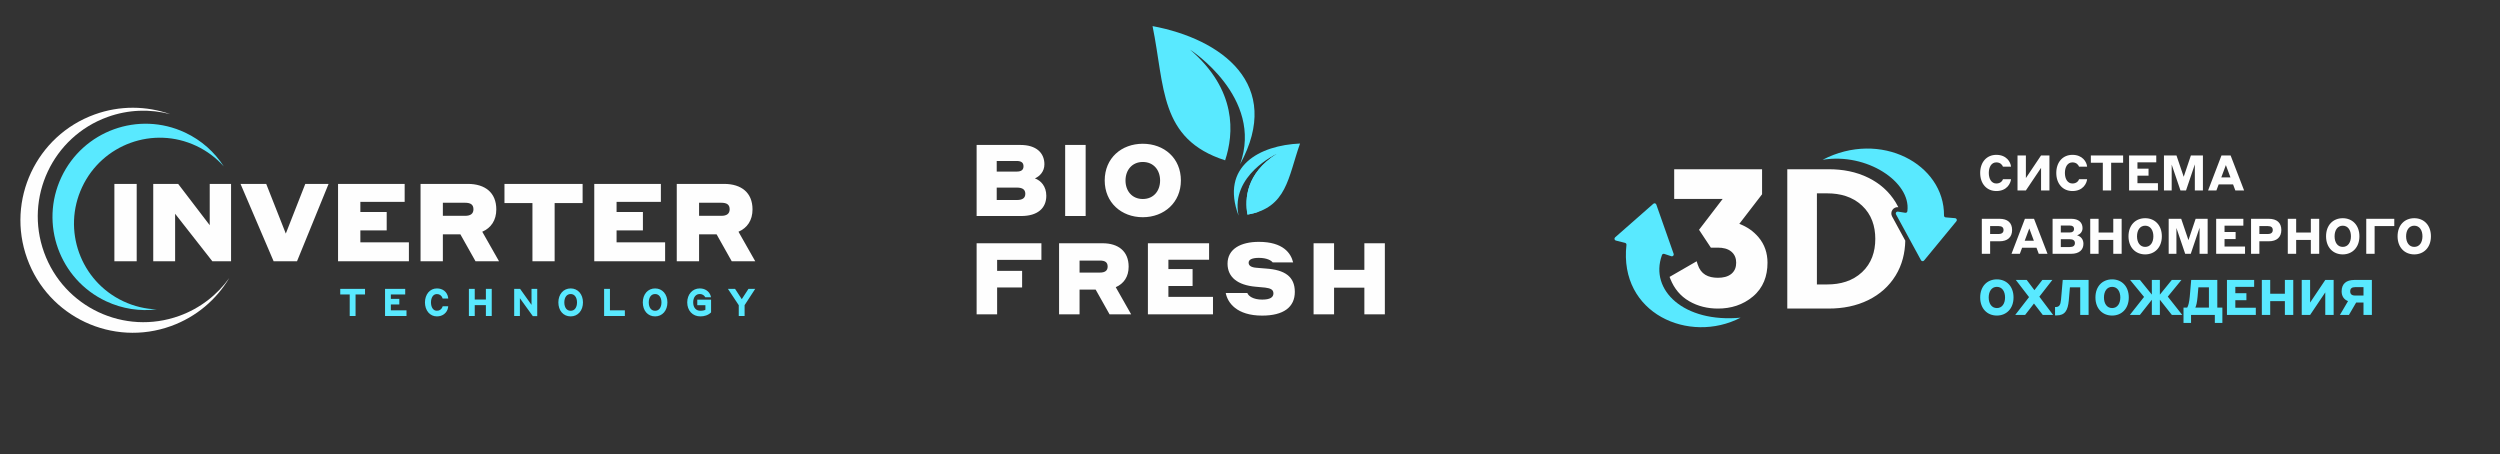 <svg width="578" height="105" viewBox="0 0 578 105" fill="none" xmlns="http://www.w3.org/2000/svg">
<rect x="0" y="0" width="578" height="105" fill="#333333" stroke="none"/>
<path fill-rule="evenodd" clip-rule="evenodd" d="M26.445 60.403H31.604V42.519H26.445V60.403ZM49.093 60.403H53.421V42.519H48.489V52.066L41.191 42.519H35.429V60.403H40.487V49.421L49.093 60.403ZM75.968 42.519H70.583L66.078 54.005L61.549 42.519H55.61L63.26 60.403H68.671L75.968 42.519H75.968ZM78.157 60.403H94.538V56.02H83.316V53.275H89.405V49.018H83.316V46.675H93.558V42.519H78.157V60.403ZM97.231 60.403H102.39V54.182H106.441L109.939 60.403H115.374L111.499 53.577C113.537 52.695 114.745 50.932 114.745 48.413C114.745 44.534 112.153 42.519 108.177 42.519H97.231V60.403H97.231ZM116.633 46.952H123.1V60.403H128.233V46.952H134.7V42.519H116.632V46.952H116.633ZM137.393 60.403H153.775V56.02H142.552V53.275H148.641V49.018H142.552V46.675H152.793V42.519H137.393V60.403ZM156.467 60.403H161.626V54.182H165.677L169.175 60.403H174.611L170.736 53.577C172.774 52.695 173.982 50.932 173.982 48.413C173.982 44.534 171.389 42.519 167.414 42.519H156.467V60.403ZM166.759 46.877C168.042 46.877 168.697 47.305 168.697 48.388C168.697 49.396 168.043 49.9 166.759 49.9H161.626V46.877H166.759ZM107.523 46.877C108.807 46.877 109.461 47.305 109.461 48.388C109.461 49.396 108.807 49.9 107.523 49.9H102.39V46.877H107.523Z" fill="#FEFEFE"/>
<path d="M80.853 68.076H78.664V66.779H84.394V68.076H82.205V73.053H80.853V68.076H80.853ZM93.695 73.053H89.022V66.779H93.685V68.077H90.366V69.091H92.322V70.389H90.366V71.756H93.982V73.054H93.695L93.695 73.053ZM102.693 72.612C102.479 72.778 102.223 72.918 101.922 73.014C101.654 73.099 101.352 73.149 101.015 73.149C100.61 73.149 100.239 73.066 99.909 72.914C99.563 72.754 99.264 72.52 99.018 72.228C98.769 71.932 98.576 71.579 98.446 71.185C98.318 70.796 98.251 70.367 98.251 69.916C98.251 69.469 98.319 69.041 98.448 68.652C98.579 68.257 98.772 67.903 99.02 67.608C99.267 67.314 99.567 67.079 99.911 66.92C100.241 66.767 100.611 66.684 101.015 66.684C101.355 66.684 101.658 66.732 101.924 66.815C102.225 66.909 102.479 67.046 102.692 67.21C102.943 67.403 103.135 67.632 103.276 67.866C103.447 68.149 103.544 68.44 103.582 68.685L103.634 69.016H102.332L102.262 68.829C102.227 68.734 102.163 68.606 102.061 68.477C101.986 68.382 101.891 68.286 101.773 68.206C101.674 68.139 101.558 68.082 101.425 68.044C101.305 68.009 101.169 67.989 101.014 67.989C100.807 67.989 100.626 68.033 100.471 68.111C100.304 68.194 100.162 68.319 100.046 68.474C99.916 68.647 99.816 68.86 99.748 69.099C99.677 69.349 99.642 69.627 99.642 69.916C99.642 70.207 99.677 70.485 99.748 70.735C99.816 70.973 99.916 71.186 100.046 71.36C100.162 71.515 100.304 71.64 100.471 71.723C100.626 71.801 100.807 71.844 101.014 71.844C101.17 71.844 101.308 71.823 101.428 71.788C101.563 71.75 101.679 71.692 101.779 71.624C101.899 71.542 101.996 71.444 102.073 71.346C102.176 71.214 102.243 71.084 102.278 70.988L102.347 70.801H103.627L103.583 71.125C103.55 71.369 103.454 71.661 103.284 71.945C103.141 72.181 102.947 72.414 102.692 72.612H102.693ZM113.402 73.053H112.337V70.54H109.76V73.053H108.409V66.779H109.76V69.244H112.337V66.779H113.689V73.053H113.402ZM123.175 66.779H124.208V73.093H123.191L120.199 68.949V73.053H118.879V66.779H120.243L122.888 70.489V66.779H123.175H123.175ZM133.996 72.233C133.743 72.525 133.434 72.758 133.078 72.916C132.738 73.067 132.356 73.149 131.938 73.149C131.517 73.149 131.132 73.068 130.79 72.918C130.434 72.761 130.125 72.531 129.873 72.24C129.62 71.95 129.424 71.598 129.292 71.2C129.162 70.81 129.094 70.376 129.094 69.916C129.094 69.46 129.163 69.03 129.294 68.641C129.429 68.244 129.627 67.891 129.881 67.599C130.134 67.307 130.443 67.074 130.798 66.916C131.139 66.766 131.522 66.683 131.938 66.683C132.356 66.683 132.738 66.765 133.078 66.916C133.434 67.074 133.743 67.307 133.996 67.599C134.25 67.892 134.449 68.245 134.583 68.641C134.714 69.03 134.783 69.46 134.783 69.916C134.783 70.371 134.713 70.802 134.583 71.191C134.449 71.587 134.251 71.94 133.996 72.233V72.233ZM130.89 71.36C131.014 71.518 131.166 71.642 131.346 71.727C131.517 71.808 131.715 71.852 131.938 71.852C132.161 71.852 132.357 71.807 132.527 71.727C132.707 71.641 132.86 71.516 132.984 71.358C133.12 71.187 133.224 70.976 133.296 70.736C133.369 70.489 133.407 70.212 133.407 69.916C133.407 69.626 133.369 69.35 133.295 69.103C133.222 68.863 133.117 68.65 132.98 68.477C132.855 68.319 132.702 68.191 132.523 68.106C132.354 68.024 132.158 67.98 131.938 67.98C131.716 67.98 131.519 68.025 131.349 68.106C131.17 68.191 131.017 68.316 130.893 68.474C130.757 68.645 130.653 68.857 130.581 69.097C130.508 69.344 130.47 69.621 130.47 69.916C130.47 70.215 130.508 70.493 130.58 70.74C130.651 70.979 130.755 71.19 130.89 71.361L130.89 71.36ZM141.021 71.747H144.468V73.053H139.669V66.779H141.021V71.747ZM153.519 72.233C153.266 72.525 152.957 72.758 152.601 72.916C152.261 73.067 151.879 73.149 151.461 73.149C151.04 73.149 150.655 73.068 150.313 72.918C149.957 72.762 149.648 72.531 149.396 72.241C149.144 71.951 148.948 71.599 148.815 71.201C148.685 70.81 148.616 70.377 148.616 69.916C148.616 69.46 148.686 69.03 148.818 68.641C148.951 68.245 149.149 67.892 149.403 67.599C149.657 67.307 149.965 67.075 150.321 66.917C150.663 66.766 151.045 66.684 151.461 66.684C151.879 66.684 152.261 66.766 152.602 66.917C152.957 67.075 153.265 67.307 153.519 67.599C153.773 67.892 153.972 68.245 154.105 68.641C154.236 69.03 154.306 69.461 154.306 69.916C154.306 70.372 154.236 70.802 154.105 71.191C153.972 71.588 153.773 71.94 153.519 72.233ZM150.412 71.36C150.536 71.518 150.689 71.642 150.868 71.727C151.039 71.808 151.238 71.852 151.461 71.852C151.683 71.852 151.881 71.807 152.051 71.727C152.23 71.641 152.383 71.516 152.507 71.358C152.643 71.187 152.747 70.976 152.819 70.735C152.892 70.488 152.931 70.211 152.931 69.916C152.931 69.625 152.892 69.349 152.818 69.103C152.745 68.863 152.64 68.65 152.503 68.478C152.378 68.319 152.225 68.192 152.046 68.106C151.877 68.025 151.682 67.981 151.462 67.981C151.24 67.981 151.043 68.025 150.873 68.106C150.693 68.191 150.54 68.317 150.416 68.474C150.28 68.645 150.176 68.858 150.105 69.098C150.031 69.344 149.993 69.622 149.993 69.916C149.993 70.215 150.03 70.494 150.104 70.74C150.174 70.98 150.278 71.191 150.413 71.361L150.412 71.36ZM161.499 69.284H164.4V72.223L164.308 72.309C164.178 72.431 164.016 72.557 163.82 72.672C163.654 72.77 163.462 72.862 163.244 72.937C163.052 73.004 162.84 73.059 162.609 73.096C162.395 73.13 162.166 73.149 161.924 73.149C161.48 73.149 161.072 73.068 160.708 72.918C160.329 72.762 160 72.532 159.73 72.242C159.458 71.95 159.245 71.596 159.102 71.196C158.962 70.805 158.887 70.371 158.887 69.908C158.887 69.46 158.96 69.035 159.095 68.65C159.233 68.255 159.438 67.902 159.697 67.609C159.957 67.315 160.272 67.08 160.63 66.921C160.975 66.767 161.36 66.683 161.773 66.683C162.081 66.683 162.36 66.723 162.609 66.791C162.89 66.869 163.131 66.983 163.336 67.117C163.585 67.279 163.781 67.473 163.929 67.666C164.126 67.92 164.242 68.177 164.293 68.362L164.392 68.726H163.062L162.977 68.597C162.94 68.541 162.891 68.474 162.827 68.406C162.764 68.338 162.686 68.267 162.591 68.205C162.496 68.141 162.383 68.085 162.25 68.045C162.116 68.004 161.958 67.979 161.773 67.979C161.547 67.979 161.346 68.024 161.171 68.106C160.988 68.192 160.829 68.32 160.699 68.48C160.559 68.652 160.451 68.863 160.378 69.1C160.303 69.343 160.263 69.615 160.263 69.907C160.263 70.208 160.304 70.483 160.383 70.724C160.462 70.966 160.577 71.173 160.724 71.342C160.867 71.505 161.041 71.633 161.244 71.72C161.443 71.805 161.671 71.851 161.924 71.851C162.072 71.851 162.206 71.843 162.327 71.83C162.46 71.815 162.581 71.793 162.689 71.767C162.794 71.74 162.886 71.71 162.965 71.678C163.011 71.659 163.051 71.64 163.088 71.62V70.556H161.212V69.283H161.499L161.499 69.284ZM174.319 67.223L172.152 70.553V73.053H170.801V70.563L168.292 66.779H169.943L171.497 69.166L173.05 66.779H174.606L174.318 67.222L174.319 67.223Z" fill="#59E9FF"/>
<path fill-rule="evenodd" clip-rule="evenodd" d="M24.856 27.053C12.172 31.64 5.605 45.651 10.188 58.347C14.77 71.043 28.767 77.617 41.45 73.03C46.288 71.28 50.237 68.158 53.016 64.261C50.049 69.24 45.409 73.263 39.537 75.386C26.041 80.267 11.148 73.272 6.272 59.763C1.396 46.253 8.384 31.345 21.88 26.464C27.752 24.34 33.889 24.465 39.35 26.396C34.725 25.177 29.694 25.302 24.856 27.052V27.053Z" fill="#FEFEFE"/>
<path d="M42.793 30.649C46.593 32.433 49.627 35.187 51.742 38.478C50.01 36.532 47.865 34.898 45.36 33.721C35.446 29.065 23.639 33.335 18.988 43.259C14.336 53.183 18.602 65.002 28.516 69.659C31.021 70.835 33.647 71.442 36.249 71.531C32.37 72.007 28.314 71.43 24.515 69.646C13.757 64.594 9.128 51.767 14.175 40.999C19.223 30.231 32.036 25.596 42.793 30.649V30.649Z" fill="#59E9FF"/>
<path d="M300.572 33.183C291.197 33.583 282.084 38.424 286.356 49.858C284.433 40.517 295.146 35.599 295.146 35.599C288.143 40.074 287.746 45.909 288.412 49.614C297.586 48.055 297.79 40.954 300.572 33.183Z" fill="#59E9FF"/>
<path d="M295.156 35.597C288.153 40.072 287.756 45.907 288.422 49.612C289.37 49.45 290.221 49.228 290.99 48.956C288.222 41.764 295.156 35.597 295.156 35.597V35.597Z" fill="#59E9FF"/>
<path d="M266.468 6.035C282.389 9.002 296.784 19.493 286.706 37.983C292.259 22.498 275.15 11.486 275.15 11.486C286.031 20.836 285.291 30.899 283.251 37.066C267.96 32.174 269.336 19.99 266.468 6.034L266.468 6.035Z" fill="#59E9FF"/>
<path fill-rule="evenodd" clip-rule="evenodd" d="M225.796 49.943H236.105C239.918 49.943 241.906 48.115 241.906 45.269C241.906 43.071 240.658 41.752 239.271 41.243C240.38 40.757 241.467 39.67 241.467 37.981C241.467 35.32 239.548 33.515 235.965 33.515H225.796V49.943ZM235.041 37.217C236.035 37.217 236.636 37.541 236.636 38.444C236.636 39.346 236.035 39.67 235.041 39.67H230.441V37.217H235.041ZM235.11 43.372C236.381 43.372 237.052 43.811 237.052 44.806C237.052 45.801 236.381 46.241 235.11 46.241H230.441V43.372H235.11ZM246.265 49.943H251.003V33.515H246.265V49.943ZM264.215 50.22C269.139 50.22 273.022 46.819 273.022 41.729C273.022 36.546 269.138 33.237 264.215 33.237C259.292 33.237 255.409 36.546 255.409 41.729C255.409 46.819 259.246 50.22 264.215 50.22ZM264.215 46.009C261.719 46.009 260.217 44.135 260.217 41.729C260.217 39.322 261.742 37.448 264.215 37.448C266.711 37.448 268.214 39.322 268.214 41.729C268.214 44.135 266.711 46.009 264.215 46.009Z" fill="#FEFEFE"/>
<path fill-rule="evenodd" clip-rule="evenodd" d="M225.796 72.668H230.534V66.467H236.313V62.627H230.534V60.081H240.774V56.241H225.796V72.668H225.796ZM244.856 72.668H249.594V66.953H253.315L256.528 72.668H261.52L257.961 66.398C259.834 65.588 260.943 63.968 260.943 61.655C260.943 58.092 258.562 56.241 254.911 56.241H244.857V72.668H244.856ZM254.309 60.244C255.488 60.244 256.089 60.637 256.089 61.632C256.089 62.557 255.488 63.02 254.309 63.02H249.594V60.244H254.309ZM265.395 72.668H280.442V68.642H270.133V66.121H275.727V62.21H270.133V60.058H279.54V56.241H265.395V72.668ZM291.042 59.618C292.96 59.618 293.954 60.266 294.232 60.66H298.97C298.461 58.555 296.682 55.917 291.042 55.917C286.858 55.917 283.808 57.56 283.808 60.96C283.808 64.153 286.234 65.912 290.21 66.282C291.019 66.351 291.666 66.398 292.498 66.491C293.7 66.652 294.416 66.93 294.416 67.832C294.416 68.735 293.654 69.267 291.805 69.267C289.748 69.267 288.639 68.457 288.384 67.74H283.392C283.831 70.03 285.958 72.969 291.805 72.969C296.774 72.969 299.363 71.002 299.363 67.485C299.363 63.899 296.982 62.395 292.752 62.094L290.487 61.909C289.308 61.816 288.684 61.446 288.684 60.729C288.684 59.989 289.562 59.618 291.042 59.618ZM315.441 72.668H320.179V56.241H315.441V62.395H308.437V56.241H303.699V72.668H308.437V66.514H315.441V72.668Z" fill="#FEFEFE"/>
<path fill-rule="evenodd" clip-rule="evenodd" d="M402.13 51.754C403.855 52.403 405.357 53.416 406.569 54.848C407.998 56.535 408.646 58.534 408.646 60.739C408.646 63.821 407.665 66.542 405.281 68.549C402.963 70.5 400.204 71.341 397.189 71.341C394.829 71.341 392.573 70.822 390.527 69.631C388.494 68.448 387.076 66.712 386.208 64.528L386.006 64.018L392.27 60.405L392.509 61.152C393.229 63.399 394.909 64.222 397.189 64.222C398.296 64.222 399.483 64.018 400.346 63.271C401.111 62.608 401.405 61.739 401.405 60.739C401.405 59.74 401.095 58.89 400.341 58.224C399.482 57.465 398.3 57.255 397.189 57.255H395.549L392.817 53.128L398.287 45.987H387.073V39.128H407.39V44.918L402.129 51.753L402.13 51.754ZM413.218 39.129H422.828C426.008 39.129 429.144 39.693 432.007 41.117C434.617 42.416 436.744 44.279 438.27 46.768C438.497 47.14 438.706 47.518 438.897 47.901C438.369 47.839 437.848 48.069 437.539 48.507C437.219 48.961 437.184 49.556 437.45 50.044L440.501 55.642C440.444 58.499 439.777 61.24 438.27 63.698C436.744 66.186 434.617 68.049 432.008 69.348C429.145 70.772 426.008 71.337 422.829 71.337H413.219V39.129L413.218 39.129ZM420.07 44.703C420.07 51.722 420.068 58.742 420.068 65.762H422.475C425.454 65.762 428.296 64.999 430.511 62.924C432.698 60.875 433.568 58.181 433.568 55.233C433.568 52.284 432.698 49.59 430.511 47.542C428.296 45.466 425.453 44.703 422.475 44.703H420.07Z" fill="#FEFEFE"/>
<path fill-rule="evenodd" clip-rule="evenodd" d="M402.429 73.448C390.543 79.6 374.252 72.503 376.036 56.615C376.06 56.4 375.924 56.203 375.713 56.151C375.246 56.033 374.399 55.822 373.589 55.619C373.431 55.58 373.315 55.463 373.276 55.304C373.238 55.144 373.287 54.988 373.41 54.879L382.25 47.111C382.361 47.014 382.5 46.981 382.642 47.018C382.784 47.055 382.889 47.152 382.939 47.291L386.949 58.691C387.004 58.849 386.968 59.015 386.85 59.134C386.732 59.254 386.568 59.294 386.408 59.241L384.777 58.699C384.65 58.657 384.523 58.673 384.411 58.745C384.298 58.817 384.259 58.931 384.215 59.057C381.357 67.115 389.346 74.675 402.428 73.447L402.429 73.448Z" fill="#59E9FF"/>
<path fill-rule="evenodd" clip-rule="evenodd" d="M421.381 36.945C434.795 29.977 449.571 37.953 449.457 49.85C449.454 50.067 449.633 50.239 449.849 50.258C450.33 50.299 451.199 50.372 452.031 50.442C452.194 50.456 452.327 50.553 452.39 50.703C452.453 50.855 452.43 51.017 452.326 51.144L444.842 60.229C444.748 60.343 444.616 60.398 444.47 60.383C444.323 60.369 444.204 60.291 444.134 60.162L438.351 49.551C438.271 49.404 438.281 49.235 438.377 49.097C438.474 48.96 438.63 48.895 438.796 48.922L440.494 49.195C440.625 49.216 440.747 49.181 440.847 49.092C440.947 49.003 440.989 48.886 440.991 48.752C441.814 42.125 431.67 35.242 421.381 36.946L421.381 36.945Z" fill="#59E9FF"/>
<path fill-rule="evenodd" clip-rule="evenodd" d="M461.679 72.957C463.877 72.957 465.528 71.36 465.528 68.772C465.528 66.174 463.877 64.589 461.679 64.589C459.459 64.589 457.818 66.174 457.818 68.772C457.818 71.36 459.458 72.957 461.679 72.957ZM543.069 72.82L544.743 69.947H546.44V72.82H548.376V64.726H544.299C542.466 64.726 541.384 65.615 541.384 67.359C541.384 68.453 541.908 69.251 542.864 69.616L540.985 72.819H543.069L543.069 72.82ZM544.504 68.329C543.741 68.329 543.365 68.009 543.365 67.359C543.365 66.71 543.741 66.39 544.504 66.39H546.44V68.329H544.504ZM532.159 72.82H534.095L537.603 67.599V72.82H539.538V64.726H537.603L534.095 69.958V64.726H532.159V72.82ZM528.264 72.82H530.201V64.726H528.264V67.906H524.871V64.726H522.935V72.82H524.871V69.616H528.264V72.82ZM514.872 72.82H521.545V71.144H516.808V69.411H519.37V67.781H516.808V66.321H521.158V64.725H514.871V72.819L514.872 72.82ZM510.704 71.121H507.56C507.799 70.631 507.948 69.912 508.073 68.647L508.266 66.424H510.703V71.121H510.704ZM506.604 64.726L506.274 68.567C506.149 69.856 505.966 70.631 505.681 71.121H504.827V74.666H506.57V72.82H512.07V74.666H513.812V71.121H512.639V64.726H506.604ZM492.415 72.82H494.738L497.505 69.308V72.82H499.361V69.298L502.14 72.82H504.542L501.195 68.579L504.349 64.726H502.117L499.361 68.123V64.726H497.505V68.112L494.76 64.726H492.482L495.705 68.647L492.414 72.82H492.415ZM488.326 72.957C490.524 72.957 492.175 71.36 492.175 68.772C492.175 66.174 490.524 64.589 488.326 64.589C486.106 64.589 484.465 66.174 484.465 68.772C484.465 71.36 486.105 72.957 488.326 72.957ZM488.326 71.224C487.107 71.224 486.436 70.175 486.436 68.772C486.436 67.382 487.107 66.321 488.326 66.321C489.544 66.321 490.217 67.381 490.217 68.772C490.217 70.174 489.545 71.224 488.326 71.224ZM478.567 66.424H480.947V72.82H482.883V64.726H476.904L476.506 69.308C476.381 70.54 476.096 70.984 475.242 70.984H475.128V72.922H475.481C477.417 72.922 478.089 71.794 478.305 69.457L478.567 66.424ZM472.292 72.82H474.684L471.495 68.59L474.501 64.726H472.189L470.356 67.085L468.58 64.726H466.063L469.115 68.692L465.915 72.819H468.203L470.254 70.174L472.292 72.819V72.82ZM461.679 71.224C460.46 71.224 459.788 70.175 459.788 68.772C459.788 67.382 460.46 66.321 461.679 66.321C462.897 66.321 463.569 67.381 463.569 68.772C463.569 70.174 462.897 71.224 461.679 71.224Z" fill="#59E9FF"/>
<path fill-rule="evenodd" clip-rule="evenodd" d="M461.554 44.167C464.013 44.167 464.856 42.389 464.947 41.431H463.091C462.966 41.796 462.544 42.423 461.554 42.423C460.426 42.423 459.811 41.363 459.811 39.983C459.811 38.604 460.426 37.544 461.554 37.544C462.521 37.544 462.954 38.171 463.079 38.535H464.947C464.856 37.441 463.888 35.8 461.554 35.8C459.321 35.8 457.818 37.487 457.818 39.983C457.818 42.491 459.333 44.167 461.554 44.167ZM558.181 58.816C560.379 58.816 562.03 57.22 562.03 54.632C562.03 52.033 560.379 50.449 558.181 50.449C555.96 50.449 554.32 52.033 554.32 54.632C554.32 57.22 555.96 58.816 558.181 58.816ZM558.181 57.083C556.962 57.083 556.29 56.035 556.29 54.632C556.29 53.242 556.962 52.181 558.181 52.181C559.399 52.181 560.071 53.241 560.071 54.632C560.071 56.034 559.399 57.083 558.181 57.083ZM547.078 58.679H549.013V52.273H553.557V50.585H547.078V58.679ZM541.645 58.816C543.843 58.816 545.495 57.22 545.495 54.632C545.495 52.033 543.843 50.449 541.645 50.449C539.424 50.449 537.785 52.033 537.785 54.632C537.785 57.22 539.424 58.816 541.645 58.816ZM541.645 57.083C540.427 57.083 539.755 56.035 539.755 54.632C539.755 53.242 540.427 52.181 541.645 52.181C542.864 52.181 543.536 53.241 543.536 54.632C543.536 56.034 542.864 57.083 541.645 57.083ZM534.266 58.679H536.202V50.585H534.266V53.766H530.872V50.585H528.937V58.679H530.872V55.476H534.266V58.679ZM520.441 58.679H522.366V55.784H524.541C526.374 55.784 527.445 54.861 527.445 53.173C527.445 51.474 526.374 50.585 524.541 50.585H520.442V58.679H520.441ZM524.347 52.273C525.087 52.273 525.463 52.58 525.463 53.184C525.463 53.743 525.109 54.097 524.347 54.097H522.366V52.273H524.347ZM512.378 58.679H519.051V57.004H514.314V55.271H516.876V53.64H514.314V52.181H518.664V50.585H512.378V58.679L512.378 58.679ZM504.293 50.585H501.4V58.679H503.188V52.706L505.215 58.679H506.503L508.541 52.647V58.679H510.409V50.585H507.63L505.968 55.521L504.294 50.585H504.293ZM495.969 58.816C498.167 58.816 499.818 57.22 499.818 54.632C499.818 52.033 498.167 50.449 495.969 50.449C493.748 50.449 492.108 52.033 492.108 54.632C492.108 57.22 493.748 58.816 495.969 58.816ZM495.969 57.083C494.75 57.083 494.078 56.035 494.078 54.632C494.078 53.242 494.75 52.181 495.969 52.181C497.187 52.181 497.859 53.241 497.859 54.632C497.859 56.034 497.187 57.083 495.969 57.083ZM488.589 58.679H490.525V50.585H488.589V53.766H485.196V50.585H483.26V58.679H485.196V55.476H488.589V58.679ZM474.559 58.679H478.853C480.72 58.679 481.688 57.767 481.688 56.365C481.688 55.237 480.993 54.621 480.219 54.404C480.822 54.222 481.483 53.675 481.483 52.751C481.483 51.44 480.583 50.585 478.887 50.585H474.559V58.679ZM478.568 52.147C479.148 52.147 479.513 52.387 479.513 52.946C479.513 53.481 479.148 53.744 478.568 53.744H476.461V52.147H478.568ZM478.511 55.305C479.32 55.305 479.718 55.613 479.718 56.194C479.718 56.81 479.32 57.117 478.511 57.117H476.461V55.305H478.511ZM471.359 58.679H473.386L470.266 50.585H468.159L465.061 58.679H466.986L467.51 57.277H470.835L471.359 58.679ZM468.113 55.659L469.172 52.816L470.231 55.659H468.113ZM458.194 58.679H460.119V55.784H462.294C464.127 55.784 465.198 54.861 465.198 53.173C465.198 51.474 464.127 50.585 462.294 50.585H458.195V58.679H458.194ZM462.1 52.273C462.841 52.273 463.216 52.58 463.216 53.184C463.216 53.743 462.863 54.097 462.1 54.097H460.119V52.273H462.1ZM516.808 44.03H518.835L515.715 35.936H513.608L510.51 44.03H512.435L512.959 42.628H516.284L516.808 44.03ZM513.562 41.009L514.621 38.167L515.68 41.009H513.562ZM503.199 35.937H500.307V44.031H502.094V38.057L504.122 44.031H505.409L507.447 37.998V44.031H509.315V35.937H506.536L504.874 40.872L503.2 35.937H503.199ZM492.244 44.031H498.917V42.355H494.179V40.622H496.742V38.992H494.179V37.532H498.529V35.936H492.243V44.03L492.244 44.031ZM483.406 37.624H486.173V44.031H488.098V37.624H490.865V35.937H483.406V37.624ZM479.147 44.167C481.607 44.167 482.45 42.389 482.541 41.431H480.684C480.559 41.796 480.138 42.423 479.147 42.423C478.02 42.423 477.405 41.363 477.405 39.983C477.405 38.604 478.02 37.544 479.147 37.544C480.115 37.544 480.548 38.171 480.673 38.535H482.541C482.45 37.441 481.482 35.8 479.147 35.8C476.915 35.8 475.412 37.487 475.412 39.983C475.412 42.491 476.927 44.167 479.147 44.167ZM466.45 44.031H468.385L471.893 38.81V44.031H473.828V35.937H471.893L468.385 41.169V35.937H466.45V44.031Z" fill="#FEFEFE"/>
</svg>
